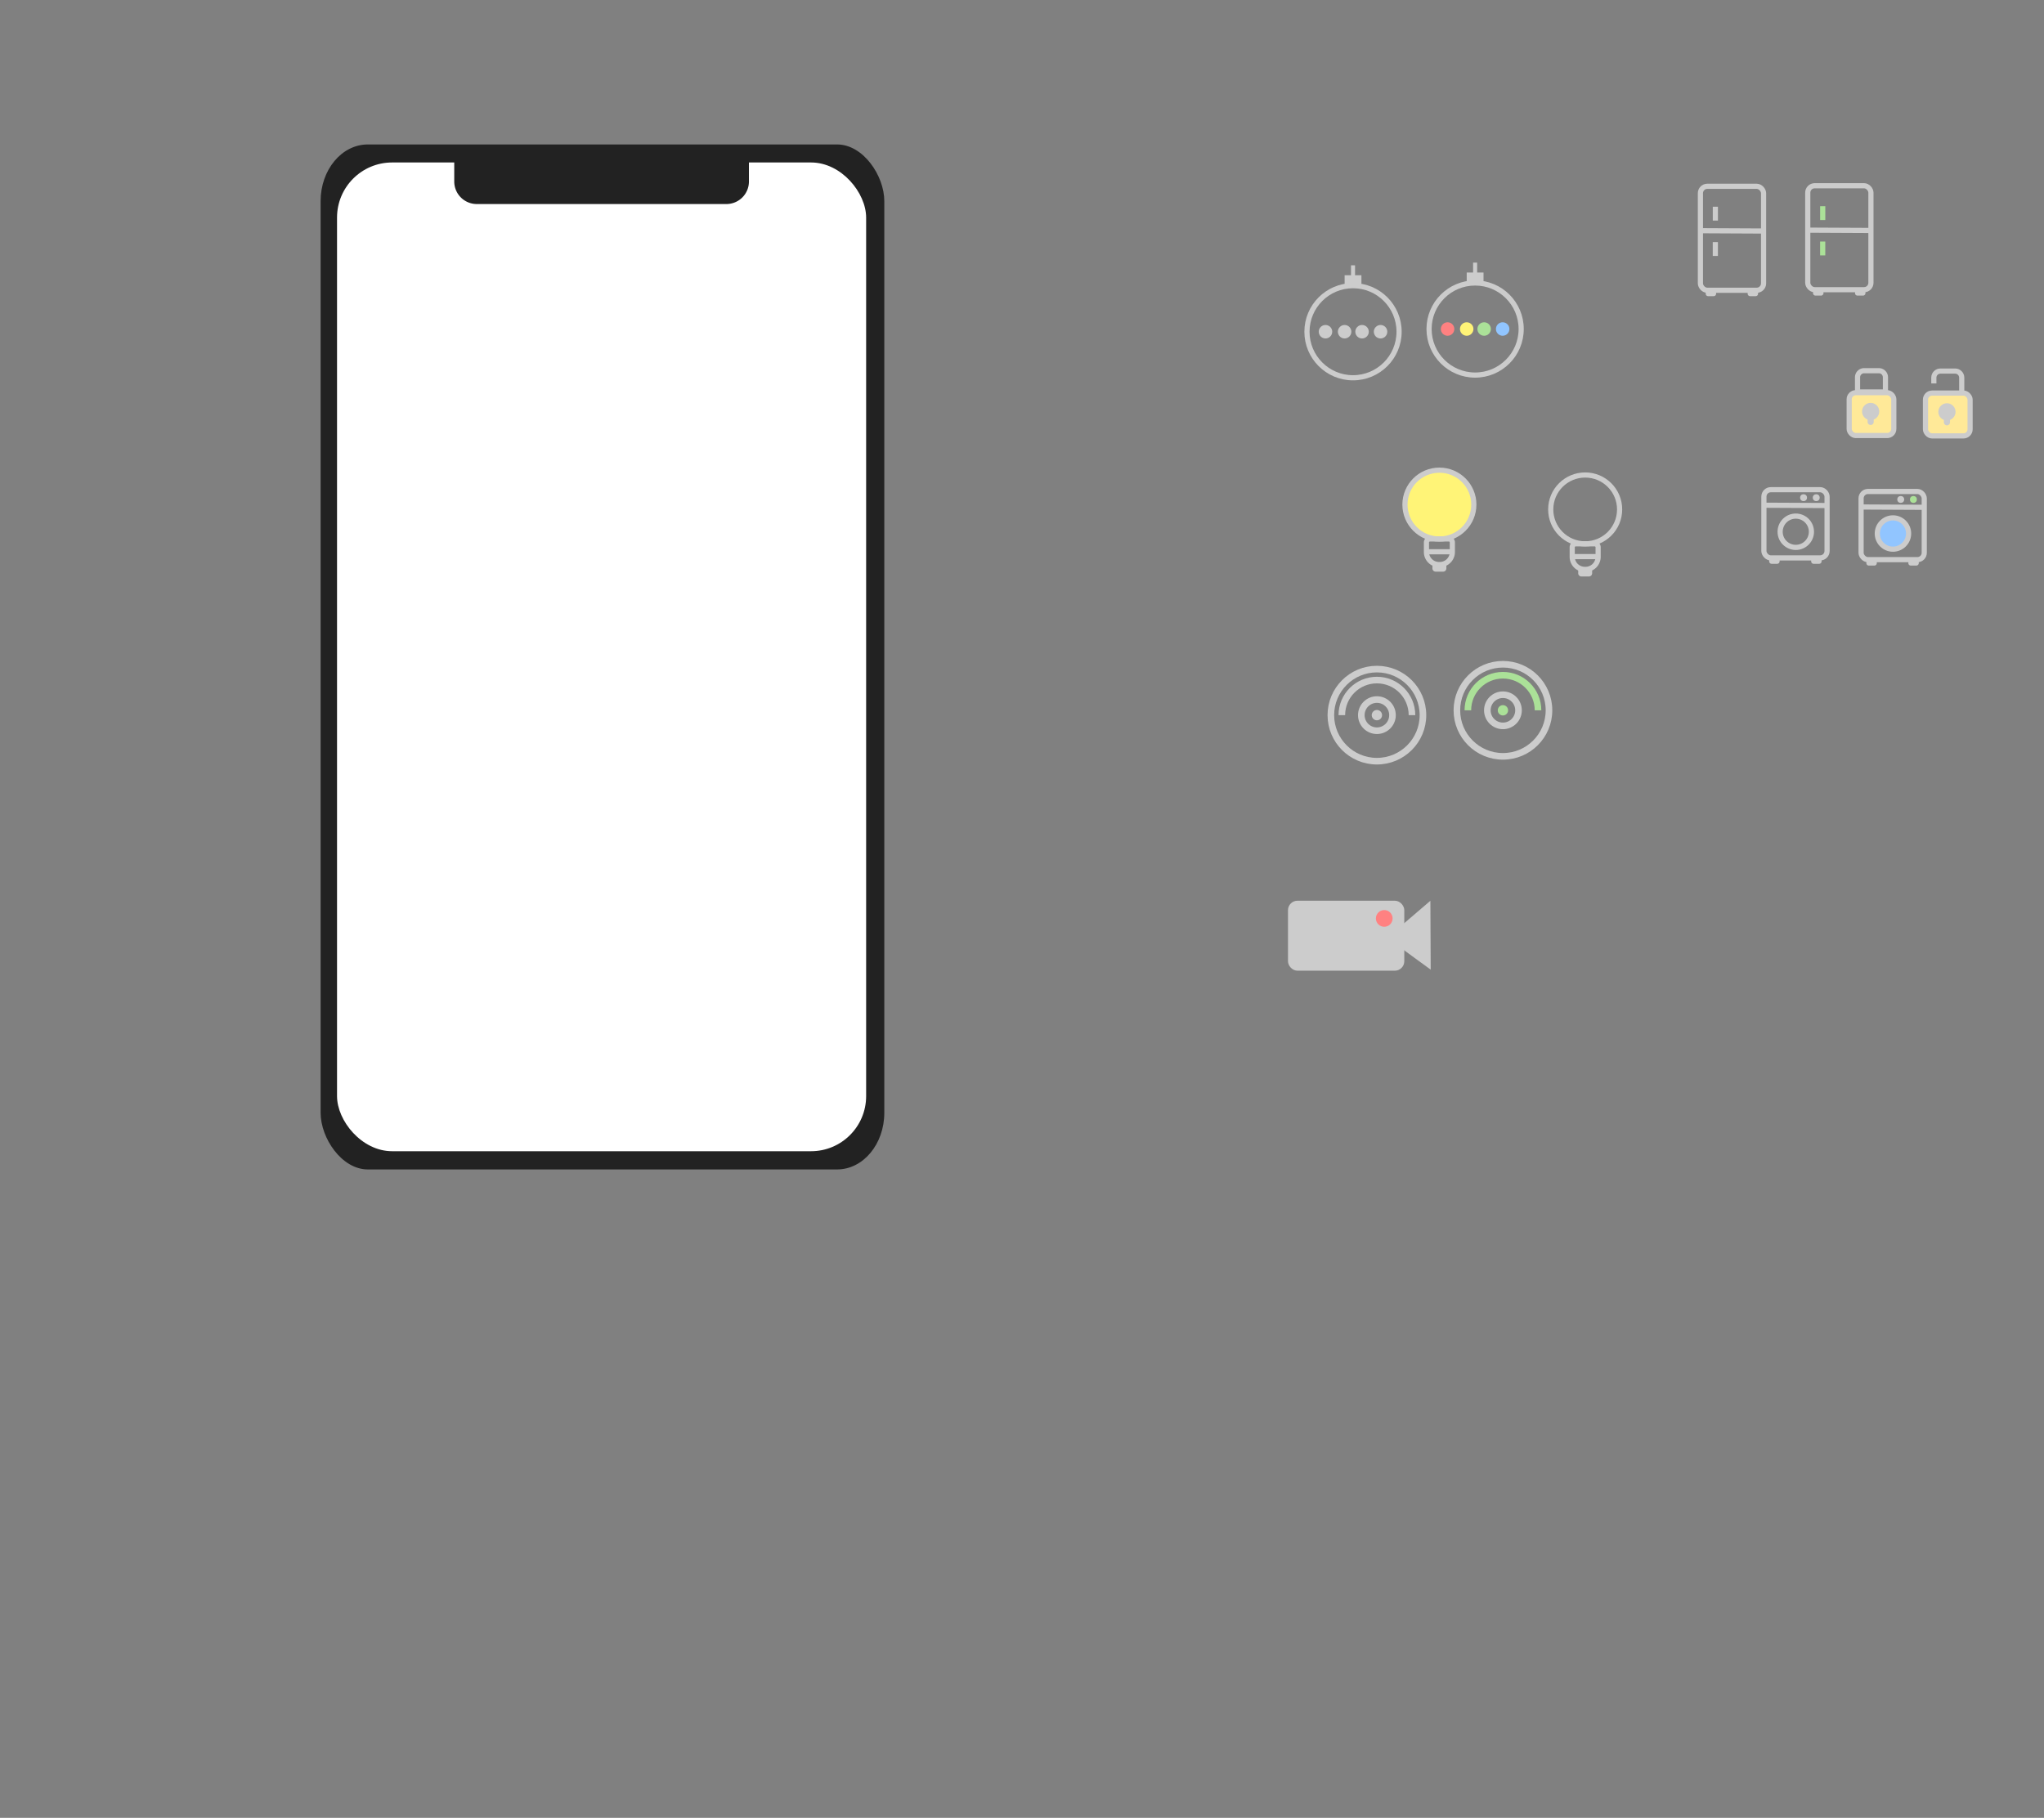 <?xml version="1.0" encoding="utf-8"?>
<svg viewBox="0 0 1186.894 1055.78" width="1186.894" height="1055.78" xmlns="http://www.w3.org/2000/svg" xmlns:bx="https://boxy-svg.com">
  <rect x="0" y="0" width="1186.894" height="1055.78" fill="#808080" stroke="none"/>
  <g style="" transform="matrix(0.856, 0, 0, 1.028, 26.881, -2.357)">
    <rect style="fill: rgb(34, 34, 34);" x="186.091" y="83.902" width="382.38" height="579.079" rx="32" ry="32"/>
  </g>
  <rect style="fill: rgb(255, 255, 255);" x="195.708" y="94.36" width="307.235" height="574.245" rx="32" ry="32"/>
  <path style="fill: rgb(34, 34, 34);" d="M 263.768 92.36 H 434.883 V 105.432 A 13.1 13.072 0 0 1 421.783 118.503 H 276.868 A 13.1 13.072 0 0 1 263.768 105.432 V 92.36 Z" bx:shape="rect 263.768 92.36 171.115 26.143 0 0 13.1 13.1 1@478a5c14"/>
  <g style="" transform="matrix(0.783, 0, 0, 0.783, 312.585, 26.438)">
    <circle style="fill: none; stroke: rgb(204, 204, 204); stroke-width: 3.832px;" cx="694.733" cy="210.281" r="34.159"/>
    <g transform="matrix(1, 0, 0, 0.959, 3.233, 6.627)" style="">
      <rect x="685.272" y="168.664" width="12.457" height="8.755" style="fill: rgb(204, 204, 204);"/>
      <rect x="690" y="160.998" width="3" height="12.92" style="stroke-width: 1.021px; fill: rgb(204, 204, 204);"/>
    </g>
    <g transform="matrix(1, 0, 0, 1, -0.662, 5.281)">
      <circle style="fill: rgb(255, 129, 129);" cx="674.973" cy="205" r="5"/>
      <circle style="fill: rgb(255, 244, 119);" cx="689.155" cy="205" r="5"/>
      <circle style="fill: rgb(171, 225, 152);" cx="702.091" cy="205" r="5"/>
      <circle style="fill: rgb(145, 197, 255);" cx="715.816" cy="205" r="5"/>
    </g>
  </g>
  <g>
    <ellipse style="stroke-width: 3px; stroke: rgb(204, 204, 204); fill: rgb(255, 244, 119);" cx="835.819" cy="293.063" rx="20" ry="20"/>
    <g>
      <path style="stroke-width: 3px; fill: none; stroke: rgb(204, 204, 204);" d="M 830.298 313.023 H 841.34 A 2 2 0 0 1 843.34 315.023 V 320.581 A 7.3 7.3 0 0 1 836.04 327.881 H 835.598 A 7.3 7.3 0 0 1 828.298 320.581 V 315.023 A 2 2 0 0 1 830.298 313.023 Z" bx:shape="rect 828.298 313.023 15.042 14.858 2 2 7.3 7.3 1@89c1b440"/>
      <path style="fill: rgb(204, 204, 204);" d="M 831.769 328.258 H 839.868 V 330.131 A 1.9 1.873 0 0 1 837.968 332.004 H 833.669 A 1.9 1.873 0 0 1 831.769 330.131 V 328.258 Z" bx:shape="rect 831.769 328.258 8.099 3.746 0 0 1.9 1.9 1@a8692f40"/>
      <line style="stroke: rgb(204, 204, 204); stroke-width: 3px;" x1="828.532" y1="320.452" x2="843.106" y2="320.452"/>
    </g>
  </g>
  <g transform="matrix(1, 0, 0, 1, 84.646, 2.807)">
    <ellipse style="stroke-width: 3px; stroke: rgb(204, 204, 204); fill: none;" cx="835.819" cy="293.063" rx="20" ry="20"/>
    <g>
      <path style="stroke-width: 3px; fill: none; stroke: rgb(204, 204, 204);" d="M 830.298 313.023 H 841.34 A 2 2 0 0 1 843.34 315.023 V 320.581 A 7.3 7.3 0 0 1 836.04 327.881 H 835.598 A 7.3 7.3 0 0 1 828.298 320.581 V 315.023 A 2 2 0 0 1 830.298 313.023 Z" bx:shape="rect 828.298 313.023 15.042 14.858 2 2 7.3 7.3 1@89c1b440"/>
      <path style="fill: rgb(204, 204, 204);" d="M 831.769 328.258 H 839.868 V 330.131 A 1.9 1.873 0 0 1 837.968 332.004 H 833.669 A 1.9 1.873 0 0 1 831.769 330.131 V 328.258 Z" bx:shape="rect 831.769 328.258 8.099 3.746 0 0 1.9 1.9 1@a8692f40"/>
      <line style="stroke: rgb(204, 204, 204); stroke-width: 3px;" x1="828.532" y1="320.452" x2="843.106" y2="320.452"/>
    </g>
  </g>
  <g>
    <g transform="matrix(1, 0, 0, 1, 0, -52)">
      <rect style="fill: none; stroke-width: 3px; stroke: rgb(204, 204, 204);" x="987.378" y="160.2" width="36.678" height="60.381" rx="4" ry="4"/>
      <line style="stroke-width: 3px; stroke: rgb(204, 204, 204);" x1="987.466" y1="185.987" x2="1023.054" y2="186.163" bx:origin="0.5 0.480786"/>
      <line style="stroke-width: 3px; stroke: rgb(204, 204, 204);" x1="996.064" y1="172.063" x2="996.064" y2="180.111"/>
      <line style="stroke-width: 3px; stroke: rgb(204, 204, 204);" x1="996.049" y1="192.607" x2="996.049" y2="200.656"/>
      <g transform="matrix(0.746, 0, 0, 0.746, 250.14, 43.666)" style="">
        <path style="fill: rgb(204, 204, 204);" d="M 992.378 238 H 1000.477 V 239.873 A 1.9 1.873 0 0 1 998.577 241.746 H 994.278 A 1.9 1.873 0 0 1 992.378 239.873 V 238 Z" bx:shape="rect 992.378 238 8.099 3.746 0 0 1.9 1.9 1@d8f542d8"/>
        <path style="fill: rgb(204, 204, 204);" d="M 1025.047 238 H 1033.146 V 239.873 A 1.9 1.873 0 0 1 1031.246 241.746 H 1026.947 A 1.9 1.873 0 0 1 1025.047 239.873 V 238 Z" bx:shape="rect 1025.047 238 8.099 3.746 0 0 1.9 1.9 1@8fe23a04"/>
      </g>
    </g>
  </g>
  <g transform="matrix(1, 0, 0, 1, 36.871, 103.434)">
    <rect style="fill: none; stroke-width: 3px; stroke: rgb(204, 204, 204);" x="987.378" y="180.972" width="36.678" height="39.609" rx="4" ry="4"/>
    <line style="stroke-width: 3px; stroke: rgb(204, 204, 204);" x1="987.466" y1="189.987" x2="1023.054" y2="190.163" bx:origin="0.5 0.480786"/>
    <g transform="matrix(0.746, 0, 0, 0.746, 250.14, 43.666)" style="">
      <path style="fill: rgb(204, 204, 204);" d="M 992.378 238 H 1000.477 V 239.873 A 1.9 1.873 0 0 1 998.577 241.746 H 994.278 A 1.9 1.873 0 0 1 992.378 239.873 V 238 Z" bx:shape="rect 992.378 238 8.099 3.746 0 0 1.9 1.9 1@d8f542d8"/>
      <path style="fill: rgb(204, 204, 204);" d="M 1025.047 238 H 1033.146 V 239.873 A 1.9 1.873 0 0 1 1031.246 241.746 H 1026.947 A 1.9 1.873 0 0 1 1025.047 239.873 V 238 Z" bx:shape="rect 1025.047 238 8.099 3.746 0 0 1.9 1.9 1@8fe23a04"/>
    </g>
    <circle style="fill: rgb(204, 204, 204);" cx="1010.404" cy="185.607" r="2"/>
    <circle style="fill: rgb(204, 204, 204);" cx="1017.764" cy="185.607" r="2"/>
    <circle style="fill: none; stroke-width: 3px; stroke: rgb(204, 204, 204);" cx="1005.886" cy="205.395" r="9.088"/>
  </g>
  <g>
    <rect style="stroke: rgb(204, 204, 204); stroke-width: 3px; fill: rgb(255, 233, 152);" x="1073.767" y="228.075" width="25.911" height="24.874" rx="3.832" ry="3.832"/>
    <path style="stroke: rgb(204, 204, 204); fill: none; stroke-width: 3px;" d="M 1082.456 215.291 H 1090.99 A 3.832 3.832 0 0 1 1094.822 219.123 V 227.63 H 1078.624 V 219.123 A 3.832 3.832 0 0 1 1082.456 215.291 Z" bx:shape="rect 1078.624 215.291 16.198 12.339 3.832 3.832 0 0 1@2712efd9"/>
    <g transform="matrix(1.186, 0, 0, 1.186, 225.566, -99.507)" style="">
      <circle style="fill: rgb(204, 204, 204);" cx="725.692" cy="285.407" r="4.218"/>
      <path style="fill: rgb(204, 204, 204);" d="M 724.192 287.499 H 727.192 V 290.518 A 1.5 1.5 0 0 1 725.692 292.018 H 725.692 A 1.5 1.5 0 0 1 724.192 290.518 V 287.499 Z" bx:shape="rect 724.192 287.499 3 4.519 0 0 1.5 1.5 1@a32f9ee2"/>
    </g>
  </g>
  <g transform="matrix(1, 0, 0, 1, 44.299, 0.215)">
    <rect style="stroke: rgb(204, 204, 204); stroke-width: 3px; fill: rgb(255, 233, 152);" x="1073.767" y="228.075" width="25.911" height="24.874" rx="3.832" ry="3.832"/>
    <path style="stroke: rgb(204, 204, 204); fill: none; stroke-width: 3px;" d="M 1078.635 222.479 L 1078.624 219.123 C 1078.624 217.007 1080.34 215.291 1082.456 215.291 L 1090.99 215.291 C 1093.106 215.291 1094.822 217.007 1094.822 219.123 L 1094.822 227.63"/>
    <g transform="matrix(1.186, 0, 0, 1.186, 225.566, -99.507)" style="">
      <circle style="fill: rgb(204, 204, 204);" cx="725.692" cy="285.407" r="4.218"/>
      <path style="fill: rgb(204, 204, 204);" d="M 724.192 287.499 H 727.192 V 290.518 A 1.5 1.5 0 0 1 725.692 292.018 H 725.692 A 1.5 1.5 0 0 1 724.192 290.518 V 287.499 Z" bx:shape="rect 724.192 287.499 3 4.519 0 0 1.5 1.5 1@a32f9ee2"/>
    </g>
  </g>
  <g transform="matrix(1, 0, 0, 1, 93.3, 104.465)">
    <rect style="fill: none; stroke-width: 3px; stroke: rgb(204, 204, 204);" x="987.378" y="180.972" width="36.678" height="39.609" rx="4" ry="4"/>
    <line style="stroke-width: 3px; stroke: rgb(204, 204, 204);" x1="987.466" y1="189.987" x2="1023.054" y2="190.163" bx:origin="0.5 0.480786"/>
    <g transform="matrix(0.746, 0, 0, 0.746, 250.14, 43.666)" style="">
      <path style="fill: rgb(204, 204, 204);" d="M 992.378 238 H 1000.477 V 239.873 A 1.9 1.873 0 0 1 998.577 241.746 H 994.278 A 1.9 1.873 0 0 1 992.378 239.873 V 238 Z" bx:shape="rect 992.378 238 8.099 3.746 0 0 1.9 1.9 1@d8f542d8"/>
      <path style="fill: rgb(204, 204, 204);" d="M 1025.047 238 H 1033.146 V 239.873 A 1.9 1.873 0 0 1 1031.246 241.746 H 1026.947 A 1.9 1.873 0 0 1 1025.047 239.873 V 238 Z" bx:shape="rect 1025.047 238 8.099 3.746 0 0 1.9 1.9 1@8fe23a04"/>
    </g>
    <circle style="fill: rgb(204, 204, 204);" cx="1010.404" cy="185.607" r="2"/>
    <circle style="fill: rgb(171, 225, 152);" cx="1017.764" cy="185.607" r="2"/>
    <circle style="stroke-width: 3px; stroke: rgb(204, 204, 204); fill: rgb(145, 197, 255);" cx="1005.886" cy="205.395" r="9.088"/>
  </g>
  <g>
    <g transform="matrix(1, 0, 0, 1, 62.339, -53.325)">
      <rect style="fill: none; stroke-width: 3px; stroke: rgb(204, 204, 204);" x="987.378" y="161.2" width="36.678" height="60.381" rx="4" ry="4"/>
      <line style="stroke-width: 3px; stroke: rgb(204, 204, 204);" x1="987.466" y1="186.987" x2="1023.054" y2="187.163" bx:origin="0.5 0.480786"/>
      <line style="stroke-width: 3px; stroke: rgb(171, 225, 152);" x1="996.064" y1="173.063" x2="996.064" y2="181.111"/>
      <line style="stroke-width: 3px; stroke: rgb(171, 225, 152);" x1="996.049" y1="193.607" x2="996.049" y2="201.656"/>
      <g transform="matrix(0.746, 0, 0, 0.746, 250.14, 44.666)" style="">
        <path style="fill: rgb(204, 204, 204);" d="M 992.378 238 H 1000.477 V 239.873 A 1.9 1.873 0 0 1 998.577 241.746 H 994.278 A 1.9 1.873 0 0 1 992.378 239.873 V 238 Z" bx:shape="rect 992.378 238 8.099 3.746 0 0 1.9 1.9 1@d8f542d8"/>
        <path style="fill: rgb(204, 204, 204);" d="M 1025.047 238 H 1033.146 V 239.873 A 1.9 1.873 0 0 1 1031.246 241.746 H 1026.947 A 1.9 1.873 0 0 1 1025.047 239.873 V 238 Z" bx:shape="rect 1025.047 238 8.099 3.746 0 0 1.9 1.9 1@8fe23a04"/>
      </g>
    </g>
  </g>
  <g style="" transform="matrix(0.783, 0, 0, 0.783, 241.687, 28.008)">
    <circle style="fill: none; stroke: rgb(204, 204, 204); stroke-width: 3.832px;" cx="694.733" cy="210.281" r="34.159"/>
    <g transform="matrix(1, 0, 0, 0.959, 3.233, 6.627)" style="">
      <rect x="685.272" y="168.664" width="12.457" height="8.755" style="fill: rgb(204, 204, 204);"/>
      <rect x="690" y="160.998" width="3" height="12.92" style="stroke-width: 1.021px; fill: rgb(204, 204, 204);"/>
    </g>
    <g transform="matrix(1, 0, 0, 1, -0.662, 5.281)">
      <circle style="fill: rgb(204, 204, 204);" cx="674.973" cy="205" r="5"/>
      <circle style="fill: rgb(204, 204, 204);" cx="689.155" cy="205" r="5"/>
      <circle style="fill: rgb(204, 204, 204);" cx="702.091" cy="205" r="5"/>
      <circle style="fill: rgb(204, 204, 204);" cx="715.816" cy="205" r="5"/>
    </g>
    <g transform="matrix(1, 0, 0, 0.959, 95.448, 333.842)" style=""/>
    <path style="stroke: rgb(0, 0, 0); fill: none; stroke-width: 3.832px;" transform="matrix(1, -0.01, 0.01, 1, -6.24, 12.366)"/>
    <path style="stroke: rgb(0, 0, 0); fill: none; stroke-width: 3.832px;" transform="matrix(1, -0.01, 0.01, 1, -6.24, 12.366)"/>
    <path style="stroke: rgb(0, 0, 0); fill: none; stroke-width: 3.832px;" transform="matrix(1, -0.01, 0.01, 1, -6.24, 12.366)"/>
  </g>
  <circle style="fill: none; stroke: rgb(204, 204, 204); stroke-width: 3.832px;" cx="799.53" cy="415.338" r="26.742"/>
  <circle style="fill: none; stroke: rgb(204, 204, 204); stroke-width: 3.832px;" cx="799.53" cy="415.338" r="9.052"/>
  <circle style="stroke-width: 3.832px; fill: rgb(204, 204, 204);" cx="799.53" cy="415.338" r="3"/>
  <path d="M 779.164 415.338 C 779.164 404.089 788.282 394.971 799.53 394.971 C 810.778 394.971 819.897 404.089 819.897 415.338" style="fill: none; stroke: rgb(204, 204, 204); stroke-width: 3.832px;"/>
  <circle style="fill: none; stroke: rgb(204, 204, 204); stroke-width: 3.832px;" cx="872.711" cy="412.529" r="26.742"/>
  <circle style="fill: none; stroke: rgb(204, 204, 204); stroke-width: 3.832px;" cx="872.711" cy="412.529" r="9.052"/>
  <circle style="stroke-width: 3.832px; fill: rgb(171, 225, 152);" cx="872.711" cy="412.529" r="3"/>
  <path d="M 852.345 412.529 C 852.345 401.28 861.463 392.162 872.711 392.162 C 883.959 392.162 893.078 401.28 893.078 412.529" style="fill: none; stroke-width: 3.832px; stroke: rgb(171, 225, 152);"/>
  <rect style="stroke-width: 3px; stroke: rgb(204, 204, 204); fill: rgb(204, 204, 204);" x="749.404" y="524.619" width="64.532" height="37.642" rx="4" ry="4"/>
  <path d="M 817.153 532.526 L 835.341 553.736 L 801.536 553.892 L 817.153 532.526 Z" style="stroke-width: 3px; stroke: rgb(204, 204, 204); fill: rgb(204, 204, 204);" transform="matrix(-0, -1, 1, -0, 275.364, 1361.737)"/>
  <polyline style="stroke: rgb(0, 0, 0); fill: rgb(204, 204, 204);" points="823.783 542.431"/>
  <circle style="fill: rgb(255, 129, 129);" cx="803.793" cy="533.404" r="4.853"/>
</svg>